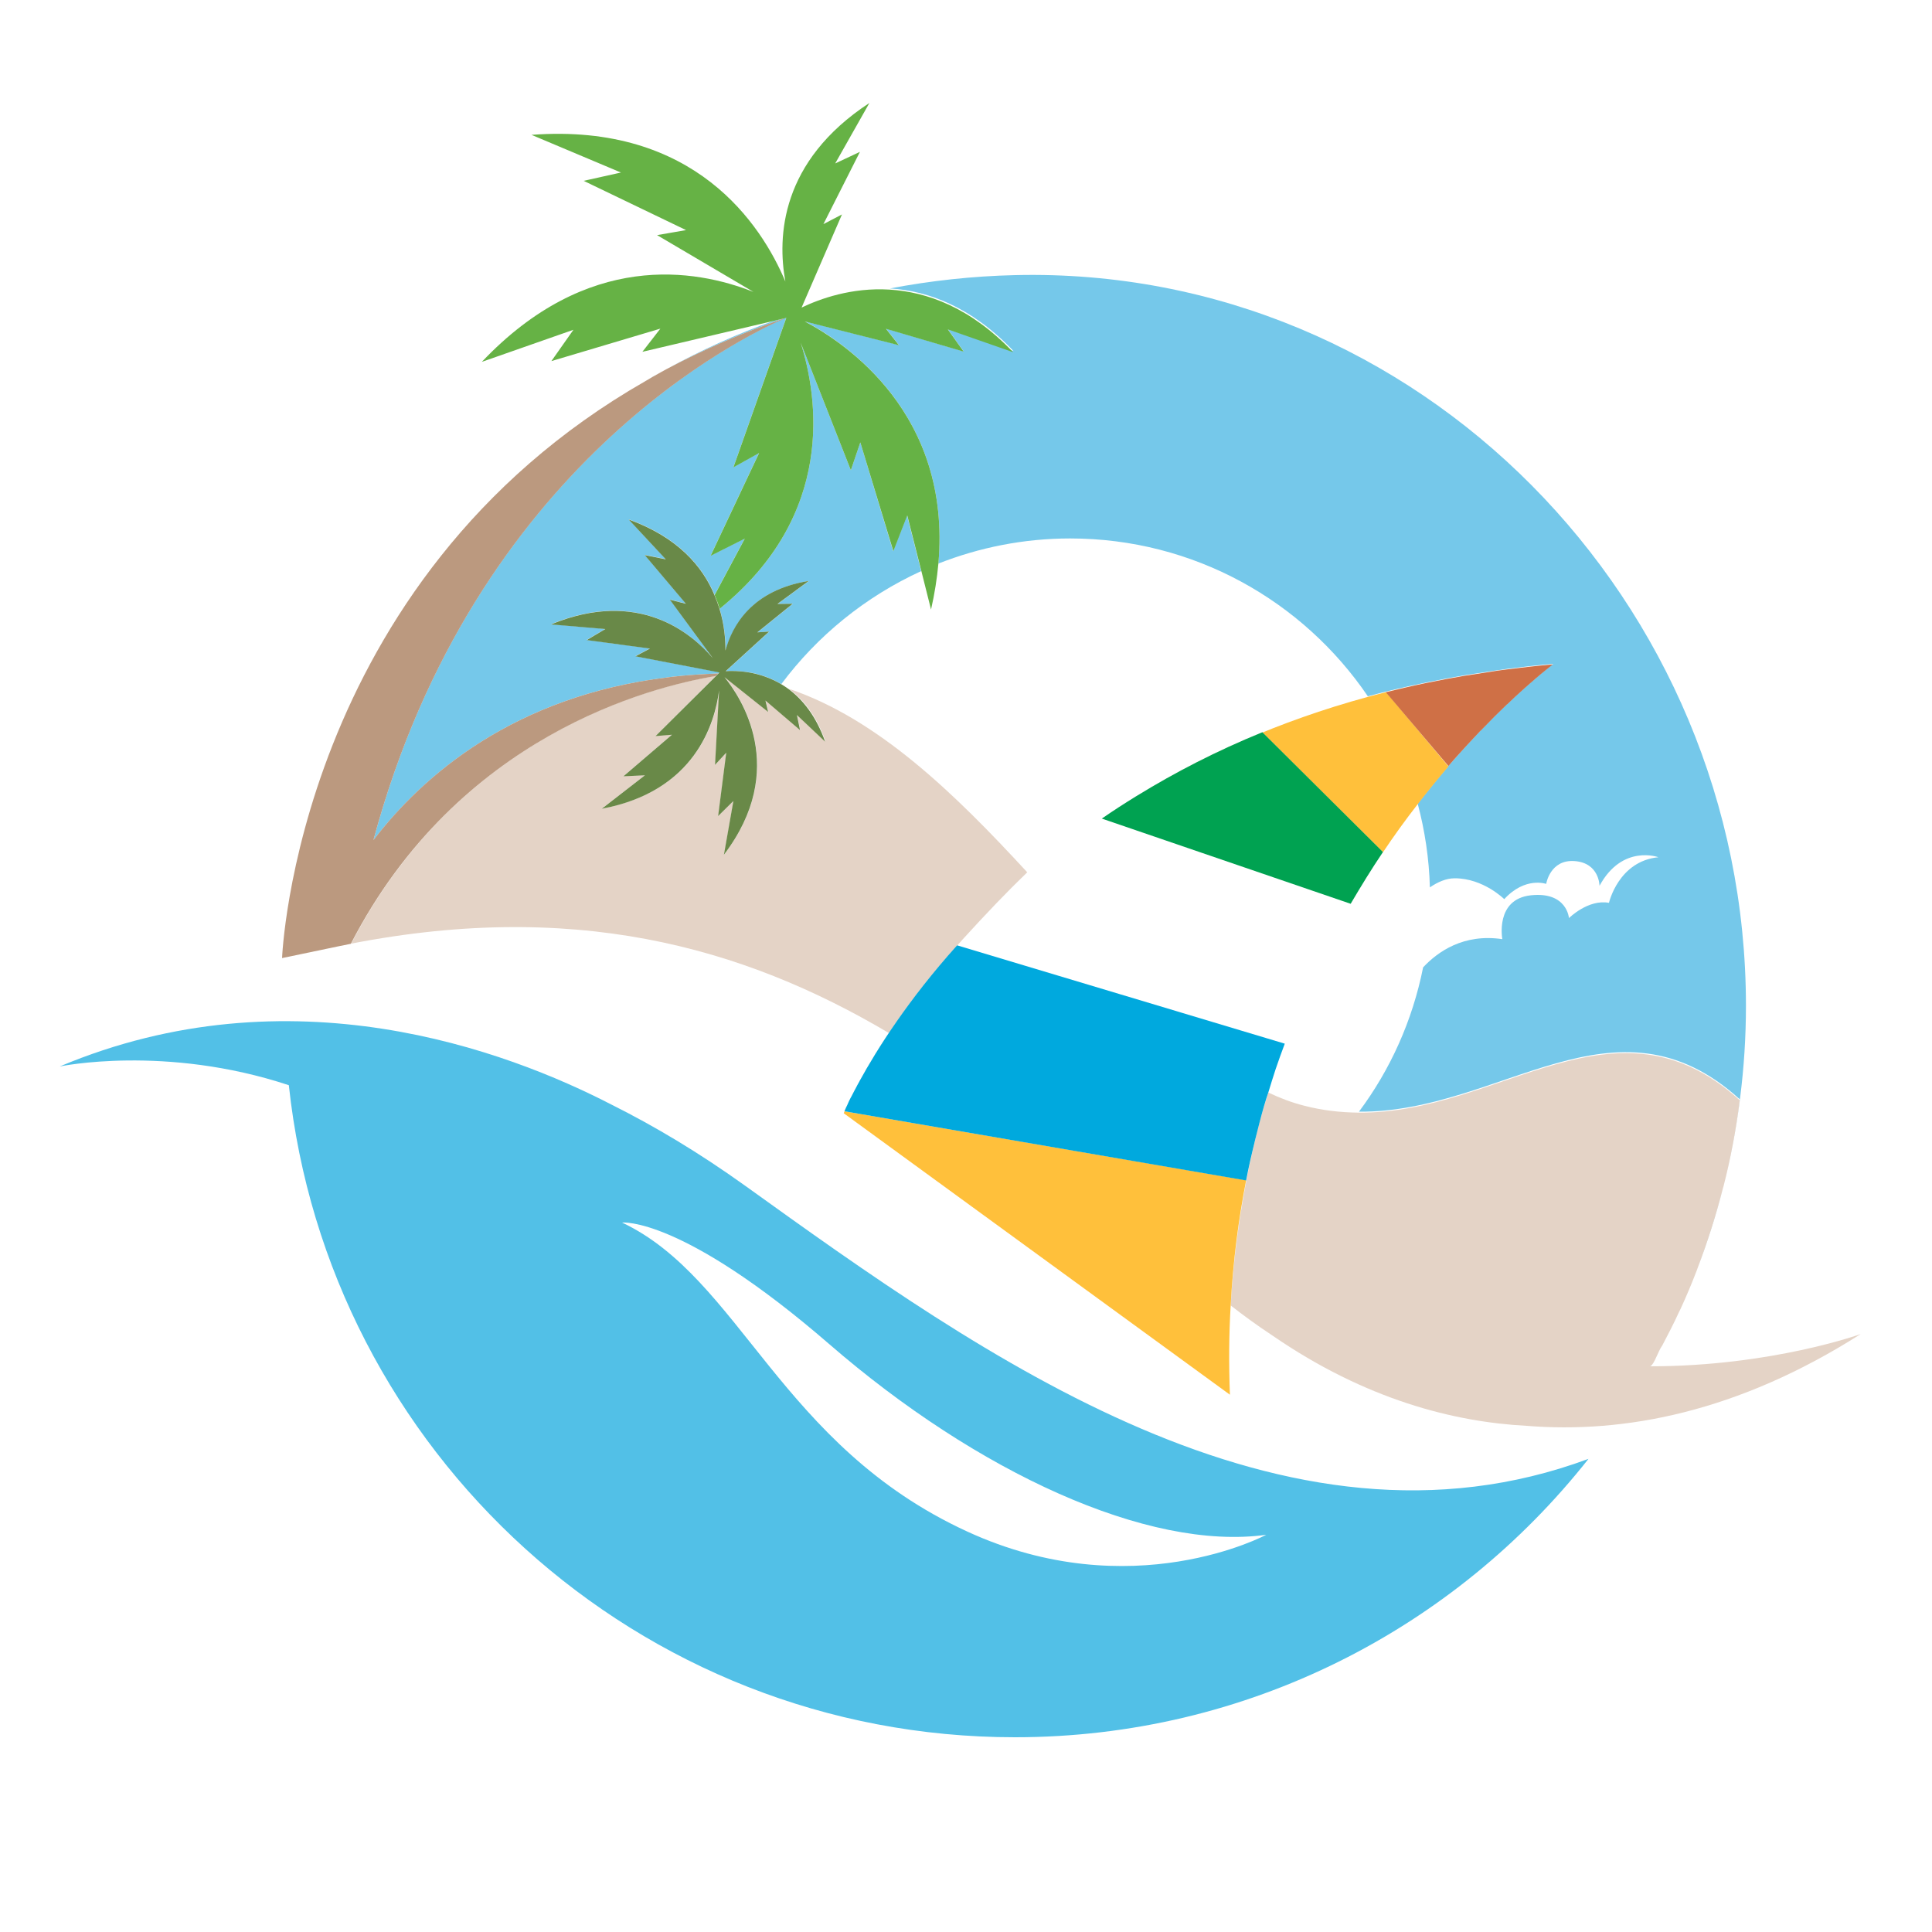 <?xml version="1.0" encoding="utf-8"?>
<!-- Generator: Adobe Illustrator 18.1.0, SVG Export Plug-In . SVG Version: 6.00 Build 0)  -->
<svg version="1.1" id="Layer_1" xmlns="http://www.w3.org/2000/svg" xmlns:xlink="http://www.w3.org/1999/xlink" x="0px" y="0px"
	 viewBox="0 0 1000 1000" enable-background="new 0 0 1000 1000" xml:space="preserve">
<g>
	<path fill="none" d="M429.2,695.8C352.6,629.4,322,632.8,322,632.8c61.2,28.9,81.8,115.4,178.6,159.9c85,39.1,154.8,1.7,154.8,1.7
		C594.2,802.9,505.7,762.1,429.2,695.8z"/>
	<path fill="#75C8EA" d="M334,197.3c2.7-1.5,5.3-3.1,8-4.6C339.3,194.2,336.6,195.7,334,197.3z"/>
	<path fill="#75C8EA" d="M405.8,164.8l-5.5,1.3c-19.2,6.9-37.7,15.3-55.4,25C363.4,181.3,383.7,172.4,405.8,164.8z"/>
	<path fill="#75C8EA" d="M877.8,658.1c-2.5,6.5-5.2,12.9-8.1,19.2C872.6,671,875.3,664.6,877.8,658.1z"/>
	<path fill="#75C8EA" d="M891.7,615c-3.6,14.1-8,27.9-13.1,41.3C883.6,642.8,888,629.1,891.7,615z"/>
	<path fill="#75C8EA" d="M490.6,170.4l8.2,11.5l-40.2-11.8l6.7,8.5l-48.7-12.3c21,11.1,76,47.9,69.1,125.4c21.1-8.3,44.1-13,68.2-13
		c64.1,0,120.6,32.4,154.1,81.7c9.5-2.6,19.4-4.9,29.5-7c0.5-0.1,1-0.2,1.5-0.3c6.3-1.3,12.6-2.5,19.1-3.6c2.4-0.4,4.9-0.7,7.3-1.1
		c4.9-0.8,9.7-1.5,14.7-2.2c7.8-1,15.7-1.9,23.9-2.6c0,0-0.2,0.1-0.3,0.2c-0.1,0.1-0.3,0.2-0.4,0.3c-0.2,0.1-0.4,0.3-0.6,0.5
		c-0.3,0.2-0.6,0.4-0.9,0.7c-0.2,0.1-0.4,0.3-0.5,0.4c-0.9,0.7-2,1.6-3.3,2.7c-0.2,0.1-0.3,0.2-0.5,0.4c-0.7,0.6-1.5,1.3-2.3,2
		c-0.2,0.2-0.4,0.4-0.6,0.5c-2.8,2.4-6.2,5.4-10,8.9c-0.1,0.1-0.1,0.1-0.2,0.2c-1.3,1.2-2.6,2.4-3.9,3.7c-0.2,0.2-0.4,0.4-0.6,0.5
		c-4,3.8-8.5,8.2-13.1,13.1c-0.4,0.4-0.7,0.7-1.1,1.1c-1.4,1.5-2.9,3.1-4.4,4.7c-0.5,0.5-0.9,1-1.4,1.5c-3.2,3.5-6.6,7.3-10,11.2v0
		c-5.2,6.1-10.6,12.7-16.1,19.8c3.7,13.9,5.9,28.4,6.3,43.3c4-2.7,8.3-4.7,12.9-4.7c14.8,0,25.6,10.8,25.6,10.8
		c10.8-11.8,21.7-7.9,21.7-7.9s2-12.8,14.8-11.8c12.8,1,12.8,12.8,12.8,12.8c11.8-21.7,30.5-14.8,30.5-14.8
		c-20.7,2-25.6,23.6-25.6,23.6c-10.8-2-20.7,7.9-20.7,7.9s-1-13.8-19.7-11.8c-18.7,2-14.8,22.7-14.8,22.7c-20.2-3-33.5,6.6-41,14.6
		c-5.5,27.6-17,53-33.2,74.7c73.5,0.6,132.5-65.1,197.1-6.4c-1.9,15.1-4.8,30-8.4,44.5c7.5-29.7,11.6-60.8,11.6-92.9
		c0-208.9-169.4-383.1-378.2-378.2c-22.1,0.5-43.8,2.9-64.9,6.9c19.4,1.2,41.9,9.2,64,32.4L490.6,170.4z"/>
	<path fill="#75C8EA" d="M868.8,679.2c-2.7,5.9-5.6,11.7-8.6,17.4C863.3,690.8,866.1,685,868.8,679.2z"/>
	<path fill="#75C8EA" d="M193.3,434.8c25.7-33.4,72.7-74.5,152.3-84.2c0.8-0.1,1.6-0.2,2.3-0.3c7.7-0.9,15.6-1.4,23.9-1.7l0.5-0.5
		l-0.3-0.2l-43.1-8.3l7.5-4l-32.7-4.4l9.6-5.7l-28.1-2.4c45.3-18.7,72.8,4.6,83.8,17.5l-22.3-30.3l8.3,2.1l-21.3-25.2l10.9,2.2
		l-19.2-20.6c25.6,9.2,38.3,24.4,44.5,39.1l15.6-29.2l-17.7,8.9l25.1-53.2l-13.3,7.4l27.4-77.4l-0.4,0.1
		C386.4,173.2,245.7,239.7,193.3,434.8z"/>
	<path fill="#75C8EA" d="M375.6,336.7c3.5-12.8,13.6-31.3,43.1-36l-16.2,11.9l7.9-0.1l-18.3,14.8l6.1-0.4l-22.5,20.5
		c5.8-0.4,17.4-0.1,28.7,6.7c18.7-25.1,43.6-45.3,72.4-58.5l-7.3-28.8l-7.2,18.5L445.3,229l-4.9,14.4l-26-66.1
		c9,28.4,18.3,89.1-41.9,137.8C374.9,323.2,375.6,330.8,375.6,336.7z"/>
	<path fill="#75C8EA" d="M853.8,708c1.9-3,3.7-6.5,5.5-9.8c-1.8,3.3-3.7,6.8-5.6,9.8C853.8,708,853.8,708,853.8,708z"/>
	<path fill="#52C0E7" d="M385.5,613.6c-24-17.2-46.9-30.8-68.5-41.6c-55.2-28.6-166.9-70.1-286.1-20c0,0,54.5-11.5,118.6,9.7
		c20.3,189.7,180.7,337.5,375.8,337.5c120.5,0,227.7-56.4,296.9-144.1C664.3,813.7,508.8,702.2,385.5,613.6z M500.6,792.7
		c-96.8-44.5-117.4-131-178.6-159.9c0,0,30.6-3.4,107.2,62.9c76.5,66.3,165,107.2,226.2,98.7C655.4,794.4,585.7,831.9,500.6,792.7z"
		/>
	<path fill="#E4D3C6" d="M703.2,575.9c-9.2-0.1-18.6-1.1-28.2-3.6c-6.3-1.6-12.4-3.9-18.5-6.8c-0.6,2.1-1.4,4.2-2,6.3
		c0,0.1-0.1,0.2-0.1,0.3c-1.8,6.2-3.5,12.5-5,19c0,0,0,0.1,0,0.1c-1.6,6.5-3,12.9-4.3,19.9h0c-4,21-6.8,41.9-8.1,64.6
		c6,4.7,13.3,10.1,21.8,15.7c48,33,93.6,44.6,131.3,46.6c50.5,4.1,109.4-7,173-47.5c0,0-46.2,16.7-109.2,16.7c0,0-0.1,0-0.1,0
		c1.9,0,3.8-5.9,5.6-9.2c0.3-0.6,0.6-0.9,1-1.6c3-5.7,5.9-11.3,8.6-17.2c0.3-0.6,0.6-1.2,0.9-1.8c2.9-6.3,5.6-12.7,8.1-19.2
		c0.2-0.6,0.5-1.2,0.7-1.9c5.1-13.4,9.5-27.2,13.1-41.3c0.1-0.3,0.2-0.7,0.3-1c3.7-14.5,6.5-29.3,8.4-44.5
		C835.8,510.8,776.8,576.5,703.2,575.9z"/>
	<path fill="#E4D3C6" d="M498.3,486.2c12.1-13.3,23.1-24.8,33.4-34.7c-37.5-40.7-77.2-79.4-123.4-95c7.4,5.4,14.3,13.9,19,27.3
		L412.6,370l1.6,7.8l-17.9-15.3l1.4,5.9l-22.6-18c8.2,10.1,33.5,47.5-0.3,91.9l4.9-27.8l-7.9,7.8l4.2-32.8l-5.8,6.3l2.1-38.6
		c-2.1,17.2-12.5,52.4-60.7,61.3l22.3-17.3l-11.1,0.5l25.1-21.5l-8.5,0.7l31.2-31.1c-33.7,5.5-133.1,30.7-188.8,138.6l-5.9,1.2
		c119.7-24.7,208.4,0.2,284.2,45.1C469.4,520.7,482,503.9,498.3,486.2z"/>
	<path fill="#E4D3C6" d="M347.9,350.3c-0.8,0.1-1.6,0.2-2.3,0.3C346.3,350.5,347.1,350.4,347.9,350.3z"/>
	<path fill="#BB997F" d="M370.5,349.9l1.3-1.3c-8.3,0.3-16.2,0.8-23.9,1.7c-0.8,0.1-1.6,0.2-2.3,0.3
		c-79.5,9.7-126.6,50.7-152.3,84.2c52.5-195.1,193.2-261.6,213.4-270.2l-0.9,0.2c-22.1,7.6-42.4,16.5-60.9,26.3
		c-1,0.5-1.9,1.1-2.9,1.6c-2.8,1.5-5.4,3.1-8,4.6C153.3,300.7,146,495.9,146,495.9l29.7-6.2l5.9-1.2
		C237.3,380.6,336.8,355.5,370.5,349.9z"/>
	<path fill="#66B245" d="M406.6,164.6l0.4-0.1l-27.4,77.4l13.3-7.4l-25.1,53.2l17.7-8.9L369.9,308c1,2.4,1.9,4.7,2.6,7.1
		c60.2-48.7,50.9-109.4,41.9-137.8l26,66.1l4.9-14.4l17.1,56.3l7.2-18.5l7.3,28.8l5,19.9c1.9-8.3,3.1-16.2,3.8-23.7
		c6.9-77.6-48.1-114.3-69.1-125.4l48.7,12.3l-6.7-8.5l40.2,11.8l-8.2-11.5l33.8,11.8c-22.1-23.2-44.6-31.2-64-32.4
		c-19.7-1.2-36.1,4.8-45.5,9.3l20.9-48.2l-9.6,5l18.9-37.4l-12.8,6L450,53.3c-46.1,30.2-47.7,69.3-43.5,92.4
		c-12.4-29.4-46.8-82.3-131.4-75.9l46.3,19.5l-19.3,4.3l53,25.5l-15,2.6l49.9,29.4c-30.3-12-86.1-21.3-140.6,36.2l47.4-16.6
		l-11.4,16.2l56.4-16.8l-9.3,12l67.9-16l5.5-1.3L406.6,164.6z"/>
	<path fill="#698948" d="M325.4,268.9l19.2,20.6l-10.9-2.2l21.3,25.2l-8.3-2.1l22.3,30.3c-11-13-38.5-36.2-83.8-17.5l28.1,2.4
		l-9.6,5.7l32.7,4.4l-7.5,4l43.1,8.3l0.3,0.2l-0.5,0.5l-1.3,1.3L339.3,381l8.5-0.7l-25.1,21.5l11.1-0.5l-22.3,17.3
		c48.2-9,58.5-44.1,60.7-61.3l-2.1,38.6l5.8-6.3l-4.2,32.8l7.9-7.8l-4.9,27.8c33.8-44.4,8.6-81.8,0.3-91.9l22.6,18l-1.4-5.9
		l17.9,15.3l-1.6-7.8l14.6,13.8c-4.7-13.3-11.6-21.8-19-27.3c-1.2-0.9-2.5-1.7-3.8-2.5c-11.3-6.7-22.9-7.1-28.7-6.7l22.5-20.5
		l-6.1,0.4l18.3-14.8l-7.9,0.1l16.2-11.9c-29.5,4.7-39.7,23.3-43.1,36c0-5.9-0.6-13.5-3.1-21.6c-0.7-2.3-1.6-4.7-2.6-7.1
		C363.7,293.3,350.9,278.1,325.4,268.9z"/>
	<path fill="#FFC03B" d="M440.7,567.6c0.5-1,1-2,1.6-3.1C441.7,565.6,441.2,566.7,440.7,567.6z"/>
	<path fill="#FFC03B" d="M442.8,563.6c0.6-1.2,1.3-2.5,2.1-3.9C444.1,561.1,443.4,562.4,442.8,563.6z"/>
	<path fill="#FFC03B" d="M439,571c0.4-0.7,0.8-1.6,1.2-2.5C439.8,569.4,439.4,570.3,439,571z"/>
	<path fill="#FFC03B" d="M784.5,360.4c-0.1,0.1-0.1,0.1-0.2,0.2C784.3,360.6,784.4,360.5,784.5,360.4z"/>
	<path fill="#FFC03B" d="M795.1,351c-0.2,0.2-0.4,0.3-0.6,0.5C794.7,351.4,794.9,351.2,795.1,351z"/>
	<path fill="#FFC03B" d="M797.9,348.7c-0.2,0.1-0.3,0.2-0.5,0.4C797.6,348.9,797.7,348.8,797.9,348.7z"/>
	<path fill="#FFC03B" d="M801.7,345.6c-0.2,0.1-0.4,0.3-0.5,0.4C801.3,345.9,801.5,345.7,801.7,345.6z"/>
	<path fill="#FFC03B" d="M761.1,383.8c-0.5,0.5-0.9,1-1.4,1.5C760.2,384.8,760.7,384.3,761.1,383.8z"/>
	<path fill="#FFC03B" d="M766.6,378c-0.4,0.4-0.7,0.7-1.1,1.1C765.9,378.7,766.3,378.3,766.6,378z"/>
	<path fill="#FFC03B" d="M780.3,364.3c-0.2,0.2-0.4,0.4-0.6,0.5C780,364.7,780.2,364.5,780.3,364.3z"/>
	<path fill="#FFC03B" d="M765.5,348.5c4.9-0.8,9.7-1.5,14.7-2.2C775.2,347,770.3,347.7,765.5,348.5z"/>
	<path fill="#FFC03B" d="M804,343.8c0,0-0.1,0.1-0.3,0.2C803.9,343.9,804,343.8,804,343.8z"/>
	<path fill="#FFC03B" d="M803.3,344.4c-0.2,0.1-0.4,0.3-0.6,0.5C802.9,344.7,803.1,344.5,803.3,344.4z"/>
	<path fill="#FFC03B" d="M739,353.2c6.3-1.3,12.6-2.5,19.1-3.6C751.6,350.7,745.3,351.9,739,353.2z"/>
	<path fill="#FFC03B" d="M587.8,414.6c-6,3.7-11.9,3.4-17.5,11.4h0C575.9,418,581.8,418.3,587.8,414.6z"/>
	<path fill="#FFC03B" d="M660.2,553.7c0-0.1,0.1-0.2,0.1-0.3C660.2,553.6,660.2,553.6,660.2,553.7z"/>
	<path fill="#FFC03B" d="M653.4,379.1l62.4,62c-0.1,0.1-0.2,0.3-0.3,0.5c6-9,12.1-17.4,18.1-25.1c5.5-7.1,10.9-13.7,16.1-19.8
		l-32.2-38.4c6.5-1.6,13.2-3.2,20-4.6c-10.1,2.1-20,4.4-29.5,7c-46.7,12.7-86,30.8-119.2,51.2C608.1,399.9,629.6,388.8,653.4,379.1z
		"/>
	<path fill="#FFC03B" d="M495.4,489.4L495.4,489.4c1-1.1,1.9-2.1,2.9-3.2c-16.2,17.7-28.9,34.5-38.3,48.7
		c-6.3,9.5-11.2,17.8-14.9,24.4C453.9,543.3,470,517.6,495.4,489.4z"/>
	<path fill="#FFC03B" d="M649.4,591C649.4,591.1,649.4,591.1,649.4,591C649.4,591.1,649.4,591.1,649.4,591z"/>
	<path fill="#FFC03B" d="M654.5,571.8c0,0.1-0.1,0.2-0.1,0.3C654.5,572,654.5,571.9,654.5,571.8z"/>
	<path fill="#FFC03B" d="M645,610.9l-207.9-35.7c0.3-0.8,0.9-2.1,1.7-3.7c-1.3,2.8-2,4.5-2.1,4.7l199.9,145.7
		c-0.6-16-0.5-31.4,0.4-46.4C638.2,652.9,641,631.4,645,610.9z"/>
	<path fill="#CF7046" d="M749.7,396.5L749.7,396.5c3.4-4,6.8-7.7,10-11.2c0.5-0.5,0.9-1,1.4-1.5c1.5-1.6,3-3.2,4.4-4.7
		c0.4-0.4,0.7-0.8,1.1-1.1c4.7-4.9,9.1-9.3,13.1-13.1c0.2-0.2,0.4-0.4,0.6-0.5c1.3-1.3,2.7-2.5,3.9-3.7c0.1-0.1,0.1-0.1,0.2-0.2
		c3.8-3.5,7.2-6.5,10-8.9c0.2-0.2,0.4-0.4,0.6-0.5c0.8-0.7,1.6-1.4,2.3-2c0.2-0.1,0.3-0.2,0.5-0.4c1.3-1.1,2.4-1.9,3.3-2.7
		c0.2-0.1,0.4-0.3,0.5-0.4c0.4-0.3,0.7-0.5,0.9-0.7c0.3-0.2,0.5-0.4,0.6-0.5c0.2-0.1,0.3-0.3,0.4-0.3c0.2-0.2,0.3-0.2,0.3-0.2
		c-8.1,0.7-16.1,1.6-23.9,2.6c-5,0.6-9.8,1.4-14.7,2.2c-2.4,0.4-4.9,0.7-7.3,1.1c-6.5,1.1-12.8,2.3-19.1,3.6c-0.5,0.1-1,0.2-1.5,0.3
		c-6.8,1.4-13.4,3-20,4.6L749.7,396.5z"/>
	<path fill="#00A251" d="M699.1,467.8c5.4-9.2,10.8-18,16.4-26.3c0.1-0.1,0.2-0.3,0.3-0.5l-62.4-62c-23.8,9.7-45.2,20.8-64.6,32.7
		c-0.3,0.2-0.7,0.4-1,0.6c-6,3.7-11.9,7.5-17.5,11.4L699.1,467.8z"/>
	<path fill="#00A9DE" d="M645,611L645,611c1.3-7,2.8-13.4,4.4-19.9c0,0,0-0.1,0-0.1c1.6-6.4,3.2-12.8,5-19c0-0.1,0.1-0.2,0.1-0.3
		c0.6-2.2,1.3-4.2,2-6.3c1.2-3.9,2.4-7.9,3.7-11.8c0-0.1,0.1-0.2,0.1-0.3c1.5-4.5,3.1-8.8,4.7-13.1l-169.6-50.9
		c-25.4,28.2-41.5,53.9-50.3,69.9c-0.1,0.1-0.2,0.3-0.2,0.4c-0.8,1.4-1.5,2.7-2.1,3.9c-0.2,0.3-0.3,0.6-0.5,0.9
		c-0.6,1.1-1.1,2.2-1.6,3.1c-0.2,0.3-0.3,0.6-0.5,0.9c-0.4,0.9-0.9,1.7-1.2,2.5c-0.1,0.2-0.1,0.3-0.2,0.5c-0.8,1.6-1.4,3-1.7,3.8
		L645,611z"/>
</g>
</svg>
